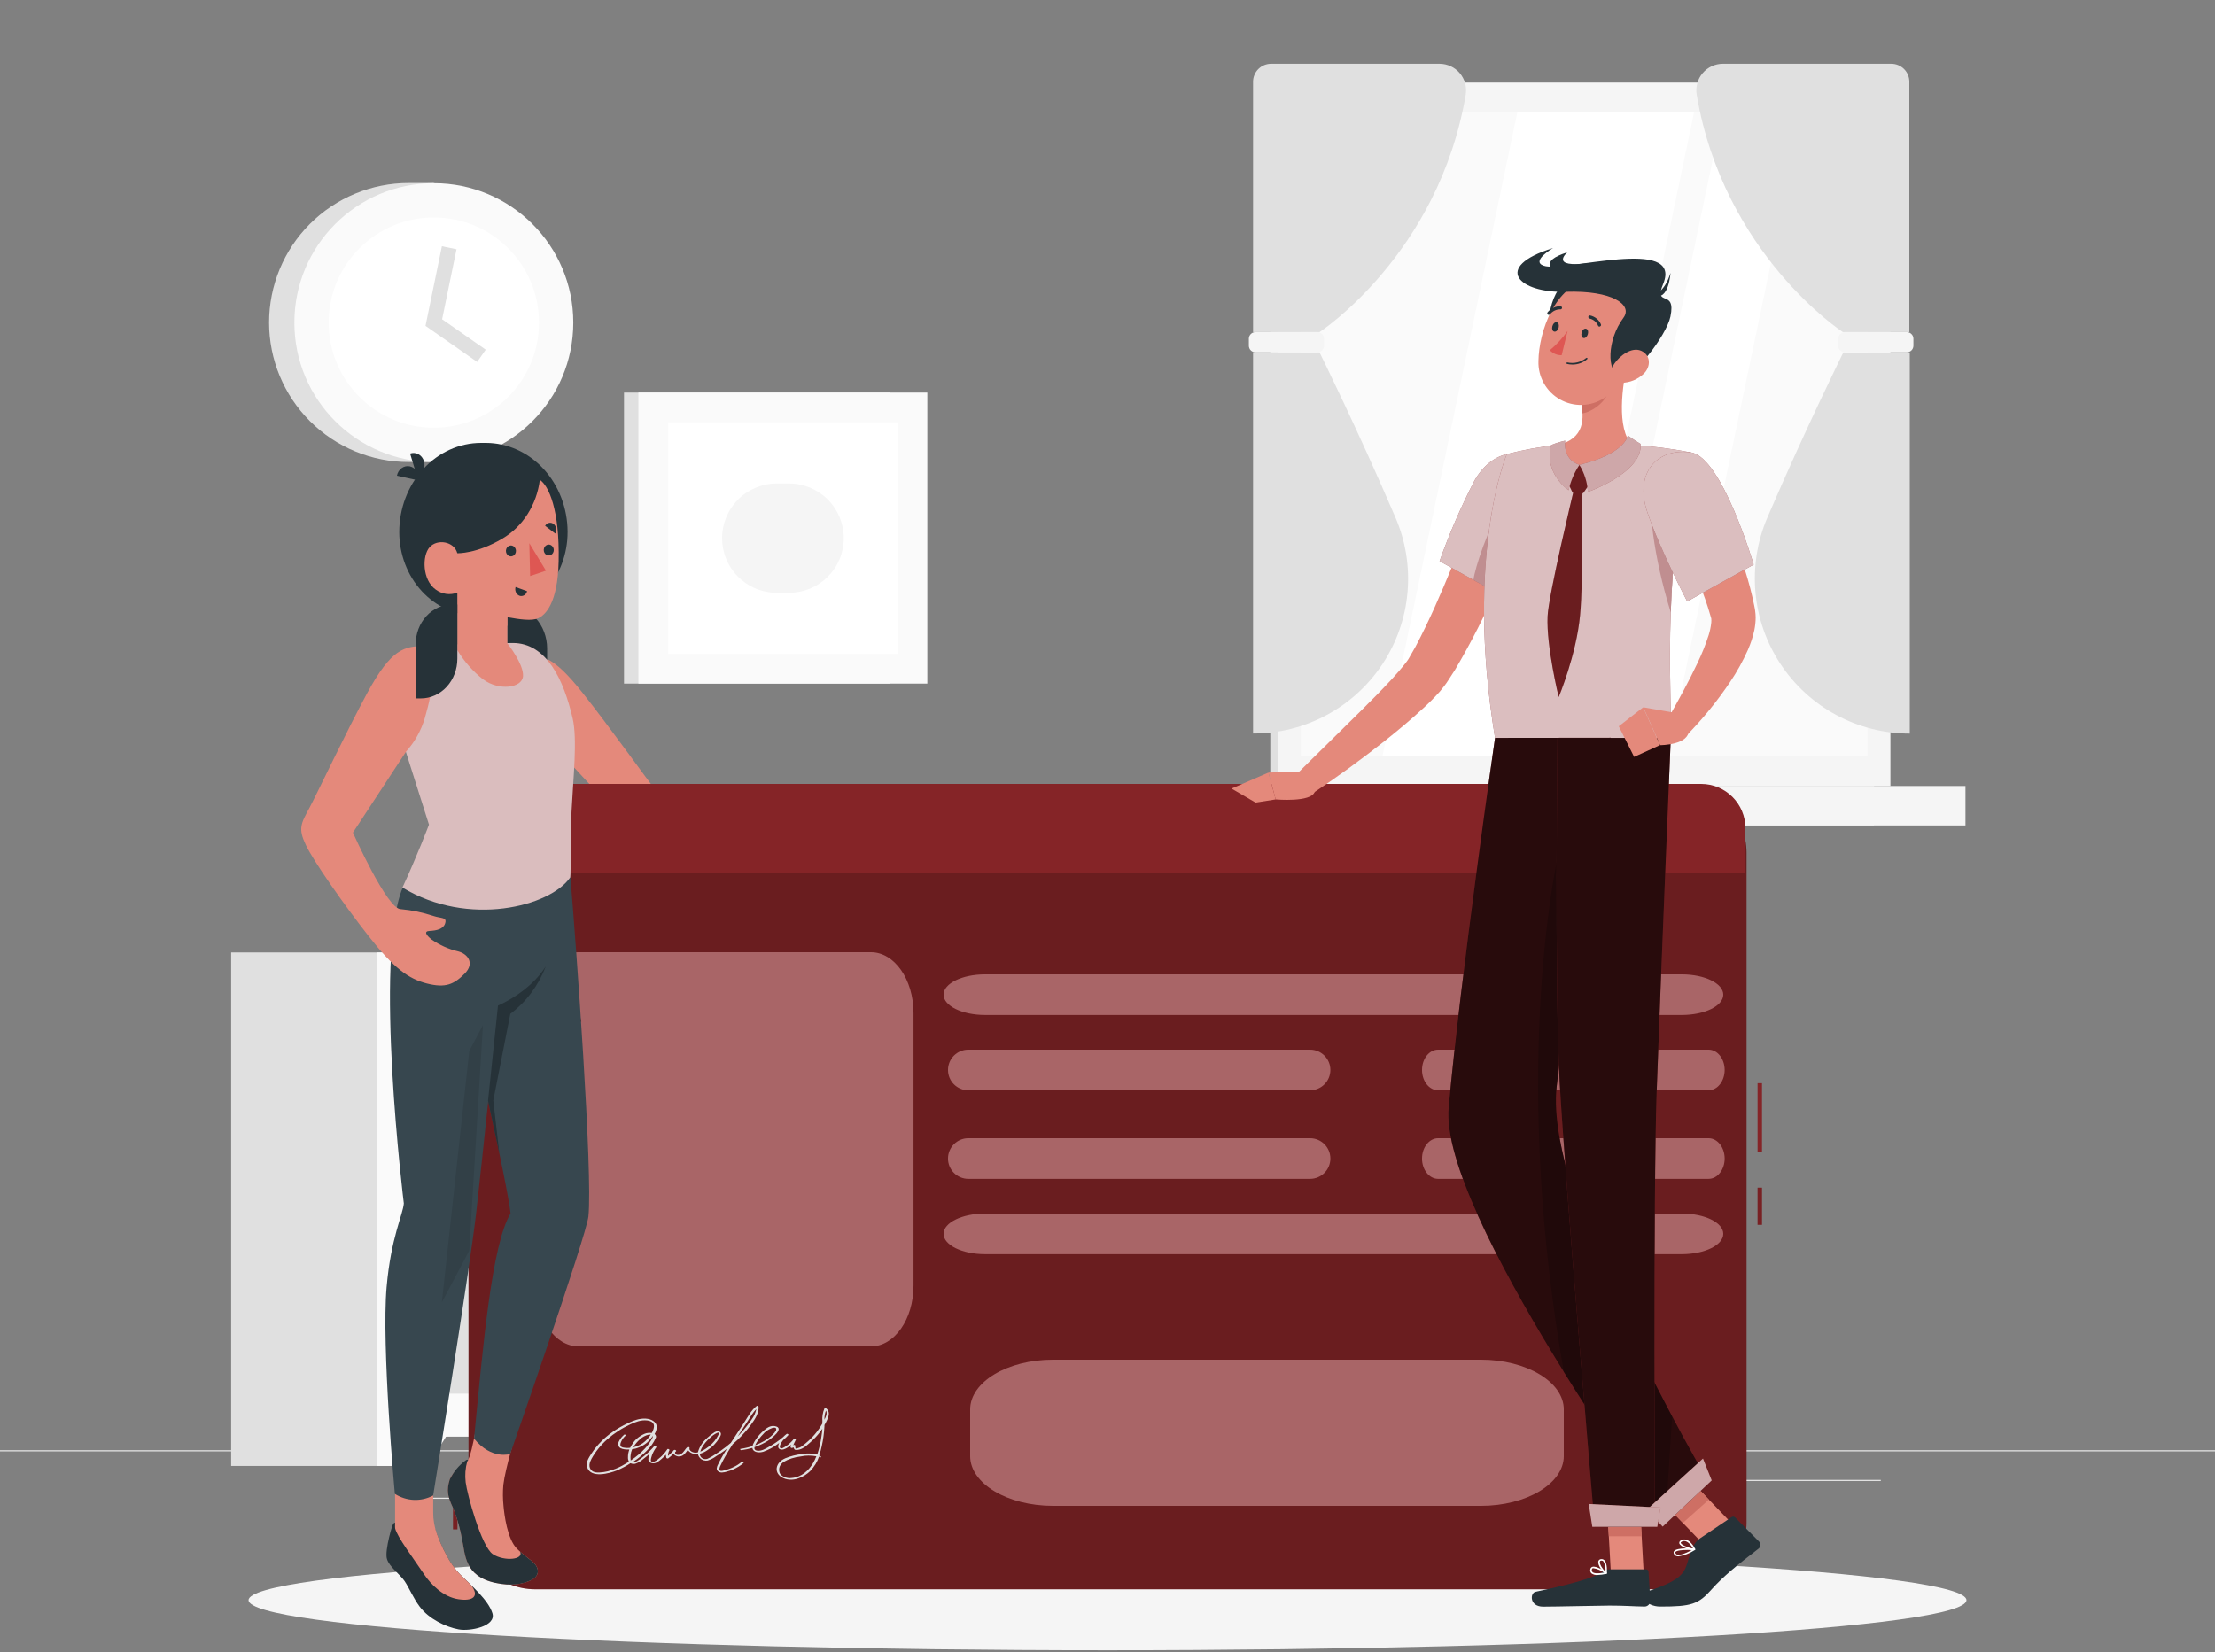 <svg width="500" height="373" viewBox="0 0 500 373" fill="none" xmlns="http://www.w3.org/2000/svg">
<rect x="0" y="0" width="500" height="373" fill="#808080" stroke="none"/>
<g clip-path="url(#clip0_9_2)">
<path d="M141.765 186.443L127.519 171.049C125.446 169.385 123.649 167.184 122.268 164.618C118.801 157.996 117.502 153.927 118.109 148.72C122.094 147.726 124.556 147.669 131.57 156.51C137.293 163.722 146.24 176.22 148.329 178.882C150.92 182.14 151.662 183.039 151.114 187.04C150.566 191.042 147.414 201.755 144.553 209.936C141.693 218.116 139.585 221.16 136.396 223.058C133.208 224.956 131.45 224.467 128.927 222.626C126.405 220.786 127.26 218.376 128.933 217.383C130.528 216.473 131.947 215.191 133.122 213.596C133.96 212.294 134.076 211.406 133.067 211.599C131.734 211.853 130.42 211.819 129.783 210.709C128.986 209.317 130.175 209.45 131.528 208.469C133.281 207.216 135.157 206.218 137.127 205.491C139.65 205.048 141.765 186.443 141.765 186.443Z" fill="#E4897B"/>
<path d="M500 327.45H0V327.7H500V327.45Z" fill="#E6E6E6"/>
<path d="M377.66 338.04H343.26V338.29H377.66V338.04Z" fill="#E6E6E6"/>
<path d="M111.04 338.16H91.68V338.41H111.04V338.16Z" fill="#E6E6E6"/>
<path d="M251 337.58H211.76V337.83H251V337.58Z" fill="#E6E6E6"/>
<path d="M210.76 334.02H193.22V334.27H210.76V334.02Z" fill="#E6E6E6"/>
<path d="M424.56 334.14H371.57V334.39H424.56V334.14Z" fill="#E6E6E6"/>
<path d="M423.03 18.68H286.75V177.48H423.03V18.68Z" fill="#E0E0E0"/>
<path d="M426.73 18.68H288.48V177.48H426.73V18.68Z" fill="#F5F5F5"/>
<path d="M423.03 177.47H286.75V186.37H423.03V177.47Z" fill="#E0E0E0"/>
<path d="M443.67 177.47H313.52V186.37H443.67V177.47Z" fill="#F5F5F5"/>
<path d="M421.55 170.74V25.41L293.67 25.41V170.74H421.55Z" fill="#FAFAFA"/>
<path d="M312.06 170.74L342.5 25.41H382.4L351.96 170.74H312.06Z" fill="white"/>
<path d="M358.42 170.74L388.85 25.41H406.87L376.44 170.74H358.42Z" fill="white"/>
<path d="M282.86 18.45V74.99H297.86C297.86 74.99 324.73 57.46 330.86 21.39C331.005 20.531 330.961 19.65 330.732 18.81C330.503 17.97 330.093 17.189 329.532 16.523C328.97 15.857 328.27 15.321 327.481 14.953C326.691 14.584 325.831 14.392 324.96 14.39H286.96C286.424 14.386 285.892 14.488 285.395 14.69C284.899 14.892 284.447 15.19 284.066 15.568C283.685 15.945 283.382 16.394 283.175 16.888C282.968 17.383 282.861 17.914 282.86 18.45Z" fill="#E0E0E0"/>
<path d="M282.86 165.62V79.55H297.86C297.86 79.55 306.46 96.93 315.03 116.91C317.309 122.226 318.234 128.024 317.719 133.786C317.205 139.547 315.269 145.09 312.084 149.918C308.899 154.747 304.566 158.709 299.472 161.449C294.378 164.19 288.684 165.623 282.9 165.62H282.86Z" fill="#E0E0E0"/>
<path d="M297.38 74.99H283.41C282.582 74.99 281.91 75.661 281.91 76.49V78.05C281.91 78.878 282.582 79.55 283.41 79.55H297.38C298.209 79.55 298.88 78.878 298.88 78.05V76.49C298.88 75.661 298.209 74.99 297.38 74.99Z" fill="#F5F5F5"/>
<path d="M431 18.45V74.99H416C416 74.99 389.12 57.46 383 21.39C382.855 20.532 382.898 19.652 383.127 18.812C383.356 17.973 383.765 17.193 384.325 16.527C384.885 15.861 385.584 15.325 386.372 14.956C387.16 14.587 388.02 14.394 388.89 14.39H426.89C427.427 14.385 427.96 14.486 428.457 14.687C428.955 14.889 429.408 15.187 429.79 15.564C430.172 15.942 430.476 16.391 430.683 16.886C430.891 17.381 430.999 17.913 431 18.45Z" fill="#E0E0E0"/>
<path d="M431.1 165.64V79.57H416.1C416.1 79.57 407.5 96.94 398.92 116.93C396.656 122.247 395.744 128.043 396.266 133.799C396.788 139.555 398.726 145.092 401.909 149.916C405.092 154.74 409.42 158.7 414.507 161.444C419.594 164.188 425.281 165.629 431.06 165.64H431.1Z" fill="#E0E0E0"/>
<path d="M416.45 79.55H430.42C431.248 79.55 431.92 78.878 431.92 78.05V76.49C431.92 75.661 431.248 74.99 430.42 74.99H416.45C415.621 74.99 414.95 75.661 414.95 76.49V78.05C414.95 78.878 415.621 79.55 416.45 79.55Z" fill="#F5F5F5"/>
<path d="M200.89 88.64H140.86V154.35H200.89V88.64Z" fill="#E0E0E0"/>
<path d="M209.33 88.64H144.11V154.35H209.33V88.64Z" fill="#FAFAFA"/>
<path d="M202.6 147.63V95.37H150.83V147.63H202.6Z" fill="white"/>
<path d="M163 121.5C163.003 118.226 164.305 115.087 166.621 112.773C168.937 110.459 172.076 109.16 175.35 109.16H178.13C181.402 109.162 184.539 110.463 186.853 112.777C189.166 115.091 190.467 118.228 190.47 121.5C190.47 123.12 190.151 124.725 189.531 126.222C188.911 127.719 188.002 129.079 186.856 130.225C185.71 131.371 184.349 132.28 182.852 132.9C181.355 133.52 179.751 133.84 178.13 133.84H175.35C173.729 133.841 172.123 133.523 170.625 132.903C169.126 132.284 167.765 131.375 166.618 130.229C165.471 129.083 164.561 127.722 163.94 126.224C163.32 124.726 163 123.121 163 121.5Z" fill="#F5F5F5"/>
<path d="M92.24 104.32C83.886 104.32 75.874 101.001 69.966 95.094C64.059 89.186 60.74 81.174 60.74 72.82C60.74 64.466 64.059 56.453 69.966 50.546C75.874 44.639 83.886 41.32 92.24 41.32H97.93V104.32H92.24Z" fill="#E0E0E0"/>
<path d="M97.93 104.32C115.316 104.32 129.41 90.226 129.41 72.84C129.41 55.454 115.316 41.36 97.93 41.36C80.544 41.36 66.45 55.454 66.45 72.84C66.45 90.226 80.544 104.32 97.93 104.32Z" fill="#FAFAFA"/>
<path d="M97.93 96.58C111.041 96.58 121.67 85.951 121.67 72.84C121.67 59.728 111.041 49.1 97.93 49.1C84.819 49.1 74.19 59.728 74.19 72.84C74.19 85.951 84.819 96.58 97.93 96.58Z" fill="white"/>
<path d="M107.71 81.72L96.05 73.58L99.75 55.6L103.05 56.28L99.8 72.09L109.64 78.95L107.71 81.72Z" fill="#E0E0E0"/>
<path d="M352.34 215.05H309.43V330.99H352.34V215.05Z" fill="#E0E0E0"/>
<path d="M340.88 330.99H352.34V311.79H328.87L340.88 330.99Z" fill="#FAFAFA"/>
<path d="M95.09 215.05H52.18V330.99H95.09V215.05Z" fill="#E0E0E0"/>
<path d="M352.35 215.05H85.09V324.38H352.35V215.05Z" fill="#FAFAFA"/>
<path d="M96.55 330.99H85.09V311.79H108.56L96.55 330.99Z" fill="#FAFAFA"/>
<path d="M343.46 224.45H93.98V264.69H343.46V224.45Z" fill="#F0F0F0"/>
<path d="M343.46 274.42H93.98V314.66H343.46V274.42Z" fill="#F0F0F0"/>
<path d="M306.88 224.45H93.98V264.69H306.88V224.45Z" fill="#E0E0E0"/>
<path d="M159.54 229.88H146.59C146.59 229.88 148.84 237.65 148.84 242.22C148.84 246.79 138.99 264.7 153.07 264.7C167.15 264.7 157.29 246.79 157.29 242.22C157.29 237.65 159.54 229.88 159.54 229.88Z" fill="#FAFAFA"/>
<path d="M108.56 243.38V250.45C108.56 258.29 116.14 264.7 125.4 264.7H133.75C143.01 264.7 150.59 258.29 150.59 250.45V243.38H108.56Z" fill="#F0F0F0"/>
<path d="M306.88 274.42H93.98V314.66H306.88V274.42Z" fill="#E0E0E0"/>
<path d="M213.55 313.93H233.49V280.72H213.55V313.93Z" fill="white"/>
<path d="M230.38 314.45H231.74V281.24H230.38V314.45Z" fill="#E6E6E6"/>
<path d="M231.84 314.7H235.32C235.585 314.7 235.8 314.485 235.8 314.22V281.46C235.8 281.195 235.585 280.98 235.32 280.98H231.84C231.575 280.98 231.36 281.195 231.36 281.46V314.22C231.36 314.485 231.575 314.7 231.84 314.7Z" fill="#EBEBEB"/>
<path d="M231.36 296.56H235.8V288.68H231.36V296.56Z" fill="white"/>
<path d="M231.36 303.85H235.8V298.99H231.36V303.85Z" fill="white"/>
<path d="M212.53 314.7H230.5C230.765 314.7 230.98 314.485 230.98 314.22V281.46C230.98 281.195 230.765 280.98 230.5 280.98H212.53C212.265 280.98 212.05 281.195 212.05 281.46V314.22C212.05 314.485 212.265 314.7 212.53 314.7Z" fill="#EBEBEB"/>
<path d="M203.82 313.85H225.82V277.21H203.82V313.85Z" fill="white"/>
<path d="M222.41 314.42H223.9V277.78H222.41V314.42Z" fill="#E6E6E6"/>
<path d="M224.01 314.7H227.85C228.143 314.7 228.38 314.463 228.38 314.17V278.03C228.38 277.737 228.143 277.5 227.85 277.5H224.01C223.717 277.5 223.48 277.737 223.48 278.03V314.17C223.48 314.463 223.717 314.7 224.01 314.7Z" fill="#F0F0F0"/>
<path d="M223.48 290.62H228.38V289.35H223.48V290.62Z" fill="white"/>
<path d="M223.48 294.3H228.38V293.03H223.48V294.3Z" fill="white"/>
<path d="M223.48 297.97H228.38V296.7H223.48V297.97Z" fill="white"/>
<path d="M202.71 314.7H222.53C222.823 314.7 223.06 314.463 223.06 314.17V278.03C223.06 277.737 222.823 277.5 222.53 277.5H202.71C202.417 277.5 202.18 277.737 202.18 278.03V314.17C202.18 314.463 202.417 314.7 202.71 314.7Z" fill="#F0F0F0"/>
<path d="M176.72 301.94C176.722 303.055 176.393 304.147 175.774 305.076C175.156 306.004 174.276 306.729 173.245 307.157C172.215 307.586 171.08 307.699 169.986 307.482C168.891 307.266 167.885 306.73 167.095 305.941C166.306 305.153 165.767 304.148 165.549 303.054C165.331 301.959 165.442 300.825 165.868 299.794C166.295 298.762 167.018 297.881 167.945 297.261C168.873 296.641 169.964 296.31 171.08 296.31C172.574 296.31 174.007 296.902 175.064 297.958C176.122 299.013 176.717 300.445 176.72 301.94Z" fill="#FAFAFA"/>
<path d="M167.11 304.63C167.11 305.502 166.851 306.355 166.367 307.08C165.882 307.805 165.193 308.37 164.388 308.704C163.582 309.038 162.695 309.125 161.84 308.955C160.984 308.785 160.198 308.365 159.582 307.748C158.965 307.131 158.545 306.346 158.375 305.49C158.205 304.635 158.292 303.748 158.626 302.942C158.96 302.136 159.525 301.447 160.25 300.963C160.975 300.478 161.828 300.22 162.7 300.22C163.869 300.222 164.989 300.688 165.815 301.514C166.642 302.341 167.107 303.461 167.11 304.63Z" fill="#FAFAFA"/>
<path d="M186.37 304.63C186.37 305.746 186.039 306.836 185.419 307.764C184.8 308.691 183.919 309.414 182.888 309.841C181.858 310.268 180.724 310.379 179.63 310.162C178.535 309.944 177.531 309.407 176.742 308.618C175.953 307.83 175.416 306.825 175.198 305.731C174.981 304.636 175.092 303.502 175.519 302.472C175.946 301.441 176.669 300.56 177.596 299.941C178.524 299.321 179.614 298.99 180.73 298.99C182.225 298.993 183.658 299.588 184.715 300.645C185.772 301.702 186.367 303.135 186.37 304.63Z" fill="#FAFAFA"/>
<path d="M195.61 302.98C195.61 304.095 195.279 305.186 194.66 306.113C194.04 307.041 193.159 307.764 192.128 308.191C191.098 308.617 189.964 308.729 188.87 308.511C187.776 308.294 186.771 307.757 185.982 306.968C185.193 306.179 184.656 305.174 184.438 304.08C184.221 302.986 184.333 301.852 184.759 300.822C185.186 299.791 185.909 298.91 186.837 298.29C187.764 297.671 188.855 297.34 189.97 297.34C191.466 297.34 192.9 297.934 193.958 298.992C195.016 300.049 195.61 301.484 195.61 302.98Z" fill="#FAFAFA"/>
<path d="M147.18 303.71C147.18 303.71 147.95 314.71 177.62 314.71C207.29 314.71 208.06 303.71 208.06 303.71H147.18Z" fill="#F5F5F5"/>
<path d="M230.38 253.7C230.38 253.7 231.61 264.7 278.63 264.7C325.65 264.7 326.87 253.7 326.87 253.7H230.38Z" fill="white"/>
<path d="M250 372.61C357.082 372.61 443.89 367.542 443.89 361.29C443.89 355.038 357.082 349.97 250 349.97C142.917 349.97 56.11 355.038 56.11 361.29C56.11 367.542 142.917 372.61 250 372.61Z" fill="#F5F5F5"/>
<path d="M103.26 334.021H102.26V345.311H103.26V334.021Z" fill="#852427"/>
<path opacity="0.1" d="M103.26 334.021H102.26V345.311H103.26V334.021Z" fill="black"/>
<path d="M397.74 244.57H396.74V260.04H397.74V244.57Z" fill="#852427"/>
<path d="M397.74 268.16H396.74V276.55H397.74V268.16Z" fill="#852427"/>
<path opacity="0.1" d="M397.74 268.16H396.74V276.55H397.74V268.16Z" fill="black"/>
<path d="M379.2 177.49H120.81C112.498 177.49 105.76 184.228 105.76 192.54V343.79C105.76 352.102 112.498 358.84 120.81 358.84H379.2C387.512 358.84 394.25 352.102 394.25 343.79V192.54C394.25 184.228 387.512 177.49 379.2 177.49Z" fill="#852427"/>
<path opacity="0.2" d="M379.2 177.49H120.81C112.498 177.49 105.76 184.228 105.76 192.54V343.79C105.76 352.102 112.498 358.84 120.81 358.84H379.2C387.512 358.84 394.25 352.102 394.25 343.79V192.54C394.25 184.228 387.512 177.49 379.2 177.49Z" fill="black"/>
<path d="M196.596 215H130.615C125.305 215 121 221.143 121 228.722V290.278C121 297.857 125.305 304 130.615 304H196.596C201.906 304 206.21 297.857 206.21 290.278V228.722C206.21 221.143 201.906 215 196.596 215Z" fill="#852427"/>
<path opacity="0.3" d="M196.596 215H130.615C125.305 215 121 221.143 121 228.722V290.278C121 297.857 125.305 304 130.615 304H196.596C201.906 304 206.21 297.857 206.21 290.278V228.722C206.21 221.143 201.906 215 196.596 215Z" fill="white"/>
<path d="M379.64 220H222.36C217.191 220 213 222.053 213 224.585C213 227.117 217.191 229.17 222.36 229.17H379.64C384.809 229.17 389 227.117 389 224.585C389 222.053 384.809 220 379.64 220Z" fill="#852427"/>
<path opacity="0.3" d="M379.64 220H222.36C217.191 220 213 222.053 213 224.585C213 227.117 217.191 229.17 222.36 229.17H379.64C384.809 229.17 389 227.117 389 224.585C389 222.053 384.809 220 379.64 220Z" fill="white"/>
<path d="M379.64 274H222.36C217.191 274 213 276.053 213 278.585C213 281.117 217.191 283.17 222.36 283.17H379.64C384.809 283.17 389 281.117 389 278.585C389 276.053 384.809 274 379.64 274Z" fill="#852427"/>
<path opacity="0.3" d="M379.64 274H222.36C217.191 274 213 276.053 213 278.585C213 281.117 217.191 283.17 222.36 283.17H379.64C384.809 283.17 389 281.117 389 278.585C389 276.053 384.809 274 379.64 274Z" fill="white"/>
<path d="M295.72 237H218.59C216.055 237 214 239.053 214 241.585C214 244.117 216.055 246.17 218.59 246.17H295.72C298.255 246.17 300.31 244.117 300.31 241.585C300.31 239.053 298.255 237 295.72 237Z" fill="#852427"/>
<path opacity="0.3" d="M295.72 237H218.59C216.055 237 214 239.053 214 241.585C214 244.117 216.055 246.17 218.59 246.17H295.72C298.255 246.17 300.31 244.117 300.31 241.585C300.31 239.053 298.255 237 295.72 237Z" fill="white"/>
<path d="M385.677 237H324.633C322.626 237 321 239.053 321 241.585C321 244.117 322.626 246.17 324.633 246.17H385.677C387.684 246.17 389.31 244.117 389.31 241.585C389.31 239.053 387.684 237 385.677 237Z" fill="#852427"/>
<path opacity="0.3" d="M385.677 237H324.633C322.626 237 321 239.053 321 241.585C321 244.117 322.626 246.17 324.633 246.17H385.677C387.684 246.17 389.31 244.117 389.31 241.585C389.31 239.053 387.684 237 385.677 237Z" fill="white"/>
<path d="M295.72 257H218.59C216.055 257 214 259.053 214 261.585C214 264.117 216.055 266.17 218.59 266.17H295.72C298.255 266.17 300.31 264.117 300.31 261.585C300.31 259.053 298.255 257 295.72 257Z" fill="#852427"/>
<path opacity="0.3" d="M295.72 257H218.59C216.055 257 214 259.053 214 261.585C214 264.117 216.055 266.17 218.59 266.17H295.72C298.255 266.17 300.31 264.117 300.31 261.585C300.31 259.053 298.255 257 295.72 257Z" fill="white"/>
<path d="M385.677 257H324.633C322.626 257 321 259.053 321 261.585C321 264.117 322.626 266.17 324.633 266.17H385.677C387.684 266.17 389.31 264.117 389.31 261.585C389.31 259.053 387.684 257 385.677 257Z" fill="#852427"/>
<path opacity="0.3" d="M385.677 257H324.633C322.626 257 321 259.053 321 261.585C321 264.117 322.626 266.17 324.633 266.17H385.677C387.684 266.17 389.31 264.117 389.31 261.585C389.31 259.053 387.684 257 385.677 257Z" fill="white"/>
<path d="M334.271 307H237.729C227.385 307 219 312.035 219 318.245V328.755C219 334.965 227.385 340 237.729 340H334.271C344.615 340 353 334.965 353 328.755V318.245C353 312.035 344.615 307 334.271 307Z" fill="#852427"/>
<path opacity="0.3" d="M334.271 307H237.729C227.385 307 219 312.035 219 318.245V328.755C219 334.965 227.385 340 237.729 340H334.271C344.615 340 353 334.965 353 328.755V318.245C353 312.035 344.615 307 334.271 307Z" fill="white"/>
<path d="M167.368 330.11C166.345 330.994 164.941 331.656 163.266 332.046C163.109 332.099 162.924 332.121 162.726 332.111C162.424 332.071 162.365 331.902 162.374 331.695C162.423 331.36 162.539 331.041 162.721 330.745C163.008 330.134 163.326 329.536 163.66 328.942C164.212 327.99 164.785 327.045 165.379 326.107C165.797 325.753 166.199 325.39 166.588 325.014C167.718 323.929 168.722 322.784 169.595 321.584C170.455 320.404 171.304 319.096 171.237 317.64C171.23 317.498 170.961 317.322 170.814 317.44C169.55 318.449 168.84 319.876 168.02 321.132L165.159 325.5C165.093 325.598 165.035 325.693 164.969 325.791C164.25 326.415 163.49 327.008 162.686 327.568C162.216 327.899 161.731 328.217 161.234 328.521C160.79 328.83 160.298 329.109 159.76 329.354C159.041 329.633 158.281 329.299 158.052 328.659C158.004 328.522 157.982 328.386 157.984 328.254C158.639 328.055 159.212 327.78 159.68 327.441C160.245 327.072 160.75 326.667 161.189 326.228C161.651 325.756 162.039 325.25 162.351 324.715C162.549 324.361 162.933 323.839 162.623 323.423C162.313 323.007 161.686 323.154 161.309 323.379C160.707 323.756 160.166 324.171 159.692 324.62C158.639 325.53 157.924 326.605 157.585 327.791C157.57 327.835 157.559 327.88 157.551 327.927C157.481 327.939 157.417 327.958 157.338 327.968C157.151 328.011 156.933 328.013 156.712 327.974C156.491 327.935 156.276 327.857 156.096 327.749C155.916 327.642 155.777 327.51 155.699 327.371C155.621 327.231 155.606 327.09 155.656 326.966C155.702 326.783 155.347 326.615 155.18 326.743C154.611 327.199 154.404 327.894 153.758 328.286C153.461 328.461 152.951 328.643 152.604 328.377C152.515 328.302 152.45 328.218 152.414 328.133C152.378 328.048 152.372 327.964 152.397 327.887C152.466 327.815 152.542 327.749 152.602 327.674C152.75 327.522 152.376 327.294 152.203 327.38C152.045 327.454 151.938 327.563 151.897 327.693C151.547 328.049 151.182 328.396 150.797 328.723C150.788 328.267 150.896 327.832 151.118 327.434C151.208 327.277 150.751 327.043 150.65 327.212C150.311 327.733 149.905 328.228 149.437 328.693C149.201 328.928 148.943 329.153 148.67 329.369C148.406 329.631 148.065 329.854 147.661 330.029C147.479 330.083 147.227 330.115 147.046 329.995C146.864 329.875 146.905 329.576 146.943 329.392C147.019 329.087 147.096 328.777 147.216 328.463C147.443 327.88 147.755 327.323 148.147 326.797C148.276 326.616 147.824 326.363 147.671 326.539C146.976 327.358 146.178 328.129 145.281 328.848C144.849 329.193 144.402 329.53 143.922 329.834C143.7 329.978 143.135 330.28 142.756 330.176C142.857 330.111 142.949 330.045 143.049 329.985C144.147 329.244 145.13 328.435 145.989 327.565C146.879 326.694 147.559 325.725 148.016 324.682C148.097 324.548 148.117 324.394 148.074 324.233C148.032 324.073 147.928 323.912 147.772 323.765C148.092 323.26 148.254 322.701 148.252 322.111C148.186 321.054 147.045 320.385 145.782 320.31C144.269 320.216 142.911 320.79 141.708 321.351C139.304 322.478 137.276 323.874 135.689 325.495C134.858 326.341 134.135 327.237 133.526 328.178C132.949 329.071 132.194 330.138 132.526 331.242C133.306 333.867 137.588 332.698 139.385 331.956C140.453 331.495 141.431 330.966 142.31 330.374C142.518 330.466 142.749 330.521 142.974 330.533C143.199 330.544 143.407 330.511 143.568 330.438C144.167 330.2 144.678 329.895 145.086 329.531C145.635 329.12 146.141 328.683 146.642 328.23C146.591 328.432 146.541 328.634 146.491 328.836C146.337 329.159 146.319 329.521 146.438 329.893C146.496 330.003 146.602 330.108 146.741 330.194C146.88 330.28 147.047 330.344 147.22 330.377C148.082 330.542 148.782 329.865 149.281 329.456C149.665 329.14 150.011 328.804 150.317 328.449C150.318 328.673 150.349 328.9 150.408 329.13C150.411 329.161 150.429 329.193 150.46 329.222C150.491 329.251 150.533 329.275 150.581 329.291C150.628 329.308 150.679 329.315 150.726 329.313C150.774 329.31 150.815 329.298 150.844 329.278C151.269 328.949 151.667 328.605 152.038 328.246C152.12 328.384 152.26 328.515 152.44 328.621C152.62 328.728 152.832 328.807 153.052 328.847C154.262 328.97 154.713 328.041 155.278 327.365C155.391 327.581 155.594 327.787 155.864 327.959C156.107 328.108 156.395 328.22 156.696 328.281C156.997 328.343 157.299 328.353 157.566 328.309C157.598 328.64 157.786 328.983 158.104 329.295C158.28 329.482 158.55 329.636 158.857 329.725C159.164 329.813 159.483 329.83 159.749 329.77C160.48 329.536 161.112 329.216 161.623 328.822C162.241 328.439 162.848 328.037 163.433 327.62L164.097 327.123C163.586 327.917 163.099 328.722 162.65 329.542C162.462 329.888 162.282 330.237 162.117 330.595C161.951 330.882 161.841 331.189 161.788 331.509C161.755 332.048 162.239 332.473 162.939 332.478C163.394 332.453 163.817 332.373 164.187 332.241C164.674 332.107 165.132 331.945 165.557 331.756C166.434 331.36 167.2 330.882 167.836 330.332C168.017 330.212 167.551 329.952 167.368 330.11ZM168.324 321.571C168.787 320.865 169.234 320.154 169.696 319.452C169.993 318.994 170.339 318.554 170.733 318.137C170.566 318.989 170.206 319.792 169.665 320.526C169.082 321.376 168.396 322.232 167.74 323.035C167.34 323.488 166.927 323.928 166.498 324.359C167.109 323.435 167.722 322.497 168.327 321.562L168.324 321.571ZM140.548 330.876C139.566 331.431 138.43 331.877 137.172 332.201C136.603 332.339 135.992 332.427 135.351 332.464C134.735 332.5 134.075 332.475 133.605 332.059C132.699 331.26 133.096 330.173 133.52 329.387C133.964 328.577 134.49 327.797 135.098 327.051C136.275 325.588 137.766 324.266 139.539 323.112C140.41 322.546 141.357 322.028 142.373 321.562C143.456 321.075 144.725 320.554 146.091 320.726C148.038 320.972 147.829 322.319 147.127 323.544C146.516 323.473 145.941 323.54 145.502 323.732C144.266 324.291 143.334 325.065 142.779 325.992C142.571 326.282 142.394 326.584 142.249 326.896C141.73 326.966 141.155 326.939 140.581 326.819C139.747 326.611 140.071 325.82 140.268 325.401C140.486 324.943 140.807 324.521 141.223 324.144C141.33 324.052 141.045 323.806 140.929 323.902C140.438 324.312 140.058 324.779 139.798 325.289C139.503 325.694 139.484 326.193 139.743 326.695C140.088 327.139 140.815 327.236 141.386 327.279C141.616 327.292 141.844 327.295 142.067 327.289C141.847 327.851 141.741 328.445 141.752 329.059C141.737 329.376 141.805 329.706 141.956 330.036C141.513 330.324 141.03 330.602 140.551 330.866L140.548 330.876ZM146.9 323.911C146.55 324.46 146.114 324.974 145.597 325.449C144.956 326.052 144.053 326.509 142.961 326.785C143.334 326.122 143.843 325.51 144.478 324.961C144.849 324.614 145.324 324.322 145.884 324.096C146.141 323.991 146.444 323.928 146.774 323.91L146.9 323.911ZM142.372 329.756C142.342 329.604 142.342 329.435 142.329 329.317C142.312 329.069 142.32 328.825 142.351 328.586C142.393 328.115 142.506 327.66 142.69 327.225C142.971 327.188 143.241 327.135 143.498 327.068C144.894 326.639 145.992 325.951 146.686 325.073C146.932 324.801 147.186 324.491 147.411 324.163C147.404 324.191 147.397 324.219 147.387 324.262C147.375 324.376 147.347 324.488 147.304 324.595C146.886 325.462 146.318 326.279 145.608 327.031C144.692 328.027 143.608 328.942 142.369 329.766L142.372 329.756ZM158.435 326.887C158.919 326.007 159.602 325.201 160.467 324.489C160.848 324.123 161.316 323.803 161.86 323.536C161.908 323.513 162.175 323.425 162.237 323.481C162.299 323.536 162.249 323.638 162.242 323.666C162.233 323.783 162.205 323.897 162.157 324.004C162.041 324.244 161.907 324.479 161.753 324.71C161.175 325.633 160.339 326.452 159.275 327.136C158.922 327.378 158.521 327.59 158.08 327.77C158.161 327.465 158.28 327.17 158.435 326.887ZM185.158 328.742L184.92 328.648C185.166 327.932 185.357 327.198 185.513 326.47C185.825 325.053 186.014 323.65 186.093 322.216C186.128 322.075 186.108 321.92 186.103 321.77C186.328 321.377 186.536 320.981 186.722 320.574C187.072 319.779 187.428 318.757 186.518 318.007C186.399 317.908 186.184 317.859 186.116 317.997C185.724 318.917 185.565 319.905 185.646 320.928C185.607 321.088 185.637 321.27 185.633 321.423C185.283 322.055 184.877 322.667 184.416 323.257C183.836 324.014 183.167 324.732 182.412 325.407C182.041 325.743 181.648 326.069 181.241 326.381C180.87 326.739 180.296 326.982 179.599 327.077C179.51 326.881 179.497 326.686 179.563 326.511C179.607 326.337 179.254 326.125 179.126 326.302C179.098 326.344 179.065 326.384 179.028 326.422C179.209 325.969 179.413 325.522 179.649 325.082C179.728 324.937 179.339 324.701 179.227 324.847C178.878 325.325 178.445 325.768 177.936 326.169C177.67 326.379 177.379 326.575 177.064 326.754C176.886 326.859 176.494 327.11 176.242 327.007C175.658 326.812 176.441 325.563 176.663 325.319C176.684 325.235 176.775 325.173 176.836 325.098C177.239 324.765 177.623 324.413 177.945 324.035C178.09 323.892 177.739 323.64 177.574 323.763C177.276 323.984 177.008 324.221 176.772 324.474C175.834 325.279 174.768 326.013 173.584 326.669C172.871 327.059 171.901 327.699 170.918 327.548C170.35 327.456 170.24 327.12 170.317 326.741C171.452 326.357 172.473 325.874 173.359 325.302C174.014 324.878 177.301 322.454 174.933 322.003C173.902 321.806 173.071 322.431 172.471 322.944C171.721 323.579 171.095 324.277 170.601 325.028C170.368 325.388 170.148 325.762 169.976 326.148C169.934 326.263 169.905 326.382 169.887 326.504C169.04 326.785 168.124 326.999 167.154 327.143C166.945 327.17 167.176 327.462 167.359 327.438C168.231 327.318 169.062 327.143 169.843 326.917C169.849 327.029 169.88 327.144 169.935 327.258C170.348 328.039 171.586 328.014 172.337 327.777C173.495 327.347 174.52 326.808 175.387 326.172C175.559 326.055 175.732 325.939 175.901 325.802C175.673 326.243 175.466 326.869 175.994 327.19C176.521 327.511 177.353 327.12 177.768 326.84C178.077 326.643 178.361 326.431 178.618 326.205C178.578 326.369 178.497 326.524 178.454 326.662C178.411 326.801 178.59 326.96 178.757 326.937C178.905 326.913 179.04 326.873 179.158 326.818C179.185 326.954 179.241 327.092 179.325 327.228C179.349 327.263 179.387 327.295 179.434 327.321C179.482 327.347 179.537 327.366 179.593 327.375C180.993 327.475 182.017 326.45 182.825 325.745C183.695 324.99 184.461 324.182 185.116 323.327C185.294 323.087 185.473 322.843 185.636 322.595C185.585 323.205 185.518 323.811 185.42 324.409C185.237 325.778 184.923 327.118 184.478 328.423C183.349 328.156 182.203 328.107 181.205 328.285C179.771 328.447 178.452 328.771 177.304 329.245C176.177 329.729 175.476 330.507 175.331 331.438C175.21 332.33 175.723 333.25 176.809 333.734C179.084 334.76 181.576 333.429 182.858 332.179C183.802 331.195 184.482 330.094 184.88 328.907C184.969 328.924 185.056 328.946 185.143 328.973C185.392 329.189 185.468 328.884 185.154 328.756L185.158 328.742ZM170.907 325.528C171.28 324.924 171.736 324.351 172.27 323.815C172.728 323.231 173.423 322.757 174.303 322.429C174.475 322.383 174.926 322.301 175.091 322.417C175.256 322.532 175.251 322.825 175.152 323.019C174.97 323.349 174.726 323.655 174.426 323.934C173.877 324.456 173.236 324.93 172.512 325.35C171.889 325.72 171.206 326.05 170.469 326.335C170.602 326.005 170.794 325.709 170.903 325.542L170.907 325.528ZM186.105 320.545C186.084 319.83 186.2 319.138 186.45 318.484C186.804 319.13 186.424 319.942 186.101 320.559L186.105 320.545ZM183.487 330.433C182.579 331.945 180.984 333.535 178.678 333.717C178.422 333.758 178.139 333.758 177.851 333.716C177.563 333.674 177.278 333.591 177.017 333.475C176.756 333.358 176.527 333.211 176.348 333.044C176.168 332.877 176.043 332.695 175.983 332.512C175.831 332.04 175.836 331.579 175.998 331.158C176.16 330.737 176.474 330.366 176.921 330.071C177.977 329.44 179.322 329.016 180.849 328.834C181.875 328.603 183.07 328.595 184.28 328.812C184.063 329.373 183.797 329.918 183.484 330.447L183.487 330.433Z" fill="#E0E0E0"/>
<path d="M106 187C106 181.477 110.477 177 116 177H384C389.523 177 394 181.477 394 187V197H106V187Z" fill="#852427"/>
<path d="M345.96 112.43C343.59 119.12 340.96 125.59 338.17 132.06C335.346 138.639 332.106 145.032 328.47 151.2C327.98 151.99 327.47 152.78 326.94 153.57L326.55 154.16L326.02 154.89C325.66 155.35 325.32 155.75 325.02 156.14C323.76 157.545 322.425 158.88 321.02 160.14C318.35 162.61 315.63 164.85 312.88 167.06C307.36 171.44 301.72 175.54 295.88 179.43L292.39 175.1L307.09 160.61C309.52 158.2 311.93 155.77 314.18 153.34C315.29 152.13 316.37 150.89 317.26 149.75C317.48 149.47 317.67 149.19 317.84 148.95L318.05 148.61L318.34 148.09C318.73 147.4 319.14 146.73 319.52 146.02C322.58 140.27 325.28 134.02 327.88 127.68C330.48 121.34 332.98 114.95 335.38 108.61L345.96 112.43Z" fill="#E4897B"/>
<path d="M348.77 107.61C351.04 114.25 337.7 133.78 337.7 133.78L324.96 126.69C327.131 120.596 329.696 114.65 332.64 108.89C337.1 100.45 346.28 100.32 348.77 107.61Z" fill="#852427"/>
<path opacity="0.7" d="M348.77 107.61C351.04 114.25 337.7 133.78 337.7 133.78L324.96 126.69C327.131 120.596 329.696 114.65 332.64 108.89C337.1 100.45 346.28 100.32 348.77 107.61Z" fill="white"/>
<path opacity="0.31" d="M348.96 108.44C346.1 107.07 342.81 108.22 339.34 113.7C335.87 119.18 332.92 128.33 332.6 130.94L337.71 133.77C337.71 133.77 350.02 115.73 348.96 108.44Z" fill="#852427"/>
<path d="M340.14 102.53C340.14 102.53 330.62 124.92 337.48 166.61H377.13C377.62 160.52 374.82 130.83 381.69 102.15C377.325 101.3 372.909 100.739 368.47 100.47C362.858 100.15 357.232 100.15 351.62 100.47C347.746 100.863 343.909 101.552 340.14 102.53Z" fill="#852427"/>
<path opacity="0.7" d="M340.14 102.53C340.14 102.53 330.62 124.92 337.48 166.61H377.13C377.62 160.52 374.82 130.83 381.69 102.15C377.325 101.3 372.909 100.739 368.47 100.47C362.858 100.15 357.232 100.15 351.62 100.47C347.746 100.863 343.909 101.552 340.14 102.53Z" fill="white"/>
<path d="M391.17 344.23L385.3 349.49L374.11 337.85L379.99 332.59L391.17 344.23Z" fill="#E4897B"/>
<path d="M371.04 355.18H363.63L362.67 338.01H370.08L371.04 355.18Z" fill="#E4897B"/>
<path d="M374.12 337.85L379.88 343.85L385.76 338.59L380 332.59L374.12 337.85Z" fill="#CE6F64"/>
<path d="M370.08 338.02H362.67L363.17 346.87H370.58L370.08 338.02Z" fill="#CE6F64"/>
<path d="M337.48 166.61C337.48 166.61 329.67 220.67 327.01 250.09C324.87 273.7 375.92 344.09 375.92 344.09L385.79 334.8C385.79 334.8 348.51 271.69 351.38 245.41C354.16 219.96 363.58 166.58 363.58 166.58L337.48 166.61Z" fill="#852427"/>
<path opacity="0.7" d="M337.48 166.61C337.48 166.61 329.67 220.67 327.01 250.09C324.87 273.7 375.92 344.09 375.92 344.09L385.79 334.8C385.79 334.8 348.51 271.69 351.38 245.41C354.16 219.96 363.58 166.58 363.58 166.58L337.48 166.61Z" fill="black"/>
<path opacity="0.2" d="M351.38 245.44C352.81 232.33 356.01 211.79 358.76 194.97C357.32 192.15 353.28 186.44 353.28 186.44C349.66 198.95 341.79 246.11 353.02 309.8C364.72 328.66 375.92 344.12 375.92 344.12L377.45 319.8C366.64 299.46 349.39 263.61 351.38 245.44Z" fill="black"/>
<path d="M351.58 166.61C351.58 166.61 350.88 223.26 352.08 244.49C353.39 267.73 359.99 344.73 359.99 344.73H373.57C373.57 344.73 373.16 269.61 373.96 246.61C374.85 221.61 377.15 166.61 377.15 166.61H351.58Z" fill="#852427"/>
<path opacity="0.7" d="M351.58 166.61C351.58 166.61 350.88 223.26 352.08 244.49C353.39 267.73 359.99 344.73 359.99 344.73H373.57C373.57 344.73 373.16 269.61 373.96 246.61C374.85 221.61 377.15 166.61 377.15 166.61H351.58Z" fill="black"/>
<path d="M363.24 354.33H371.57C371.709 354.325 371.844 354.374 371.947 354.468C372.05 354.561 372.112 354.692 372.12 354.83L372.53 361.42C372.531 361.593 372.499 361.763 372.434 361.923C372.369 362.082 372.274 362.227 372.153 362.35C372.033 362.472 371.889 362.57 371.731 362.637C371.572 362.704 371.402 362.739 371.23 362.74C368.33 362.69 366.94 362.52 363.28 362.52C361.03 362.52 351.45 362.76 348.34 362.76C345.23 362.76 345.34 359.68 346.63 359.4C352.54 358.15 359.87 356.401 361.97 354.781C362.332 354.494 362.779 354.336 363.24 354.33Z" fill="#263238"/>
<path d="M383.68 347.39L390.82 342.58C390.936 342.488 391.081 342.438 391.23 342.438C391.379 342.438 391.523 342.488 391.64 342.58L397.1 348.09C397.206 348.211 397.285 348.354 397.33 348.509C397.375 348.664 397.386 348.827 397.361 348.986C397.336 349.146 397.277 349.297 397.187 349.431C397.097 349.565 396.978 349.677 396.84 349.76C392.28 353.27 388.99 355.92 386.39 358.84C383.39 362.25 381.77 362.74 374.77 362.74C371.53 362.74 369.7 360.01 371.02 359.59C382.68 355.9 379.56 354.29 382.4 348.88C382.696 348.285 383.136 347.773 383.68 347.39Z" fill="#263238"/>
<path d="M294.07 174.17L286.34 174.44L287.96 180.5C287.96 180.5 296.04 181.22 296.76 178.78L294.07 174.17Z" fill="#E4897B"/>
<path d="M278 178.05L283.42 181.21L287.96 180.5L286.34 174.44L278 178.05Z" fill="#E4897B"/>
<path opacity="0.31" d="M372.83 109.23C372.01 113.95 373.1 125.23 377.15 138.29C377.467 127.101 378.769 115.961 381.04 105V104.94C378.44 104.68 373.62 104.8 372.83 109.23Z" fill="#852427"/>
<path d="M367.46 81.49C366.21 86.91 364.8 96.85 368.46 100.49C368.46 100.49 366.88 104.98 356.8 104.98C345.72 104.98 351.61 100.49 351.61 100.49C357.71 99.05 357.71 94.56 356.8 90.35L367.46 81.49Z" fill="#E4897B"/>
<path d="M356.52 104.96L353.52 108.15L354.99 111.23L357.38 111.34L359.42 108.4L356.52 104.96Z" fill="#852427"/>
<path d="M363.12 85.1L356.81 90.32C357.037 91.306 357.178 92.31 357.23 93.32C359.55 92.99 362.81 90.45 363.14 88.03C363.317 87.061 363.31 86.067 363.12 85.1Z" fill="#CE6F64"/>
<path d="M354.31 63.11C350.52 64.4 347.49 74.45 351.91 77.11C356.33 79.77 361.51 60.66 354.31 63.11Z" fill="#263238"/>
<path d="M369.83 75.81C367.57 82.81 366.61 87.04 362.05 89.91C360.579 90.855 358.877 91.381 357.129 91.429C355.381 91.477 353.653 91.046 352.132 90.183C350.612 89.32 349.356 88.058 348.5 86.533C347.645 85.008 347.223 83.278 347.28 81.53C347.37 74.8 351.05 64.44 358.8 63.14C360.47 62.817 362.196 62.94 363.804 63.494C365.413 64.048 366.847 65.015 367.964 66.298C369.081 67.581 369.841 69.135 370.169 70.805C370.496 72.474 370.379 74.2 369.83 75.81Z" fill="#E4897B"/>
<path d="M375.43 64.11C373.17 69.57 378.43 65.01 377.07 71.49C376.19 75.71 368.57 85.82 365.63 84.9C362.69 83.98 362.72 76.81 366.47 71.74C368.63 68.83 363.96 65.53 353.47 65.88C342.98 66.23 336.64 60.33 350.58 56C350.58 56 345.44 59 348.49 60C352.81 61.61 379.96 53.17 375.43 64.11Z" fill="#263238"/>
<path d="M373.43 66.61C373.32 66.61 375.78 66 377.09 61.61C377.09 61.68 376.66 68.15 373.43 66.61Z" fill="#263238"/>
<path d="M353.8 56.97C347.35 58.97 350.02 61.22 352.69 61.78L358.81 59.38C349.51 60.61 353.8 56.97 353.8 56.97Z" fill="#263238"/>
<path d="M371.07 84.36C369.729 85.663 367.94 86.404 366.07 86.43C363.6 86.43 363.07 84.09 364.4 82.13C365.58 80.37 368.28 78.25 370.46 79.2C372.64 80.15 372.71 82.75 371.07 84.36Z" fill="#E4897B"/>
<path d="M358.44 75.42C358.29 76 357.86 76.42 357.44 76.32C357.02 76.22 356.87 75.69 357.02 75.11C357.17 74.53 357.6 74.11 358.02 74.22C358.44 74.33 358.59 74.84 358.44 75.42Z" fill="#263238"/>
<path d="M351.84 73.97C351.69 74.55 351.26 74.97 350.84 74.87C350.42 74.77 350.27 74.25 350.42 73.67C350.57 73.09 350.99 72.67 351.42 72.77C351.85 72.87 351.96 73.39 351.84 73.97Z" fill="#263238"/>
<path d="M353.86 74.72C352.723 76.339 351.378 77.802 349.86 79.07C350.194 79.441 350.605 79.735 351.065 79.93C351.524 80.125 352.021 80.217 352.52 80.2L353.86 74.72Z" fill="#DE5753"/>
<path d="M354.96 82.31C354.546 82.309 354.133 82.262 353.73 82.17C353.685 82.158 353.647 82.13 353.623 82.091C353.599 82.052 353.591 82.005 353.6 81.96C353.612 81.915 353.64 81.877 353.679 81.853C353.718 81.829 353.765 81.821 353.81 81.83C354.546 81.994 355.31 81.989 356.044 81.816C356.779 81.643 357.464 81.305 358.05 80.83C358.083 80.797 358.128 80.779 358.175 80.779C358.221 80.779 358.266 80.797 358.3 80.83C358.332 80.863 358.35 80.908 358.35 80.955C358.35 81.001 358.332 81.046 358.3 81.08C357.371 81.879 356.185 82.316 354.96 82.31Z" fill="#263238"/>
<path d="M361.06 73.75C360.992 73.751 360.925 73.732 360.868 73.694C360.811 73.657 360.766 73.603 360.74 73.54C360.576 73.139 360.318 72.783 359.987 72.503C359.656 72.222 359.263 72.026 358.84 71.93C358.794 71.924 358.75 71.908 358.709 71.885C358.669 71.861 358.634 71.83 358.606 71.793C358.578 71.756 358.558 71.713 358.547 71.668C358.535 71.623 358.533 71.576 358.54 71.53C358.555 71.438 358.605 71.355 358.68 71.299C358.754 71.243 358.848 71.218 358.94 71.23C359.479 71.34 359.983 71.579 360.408 71.928C360.833 72.276 361.167 72.723 361.38 73.23C361.4 73.272 361.411 73.317 361.412 73.363C361.414 73.409 361.406 73.456 361.389 73.499C361.372 73.542 361.347 73.581 361.314 73.614C361.282 73.647 361.243 73.672 361.2 73.69C361.158 73.72 361.111 73.74 361.06 73.75Z" fill="#263238"/>
<path d="M349.61 71.1C349.53 71.099 349.452 71.071 349.39 71.02C349.318 70.959 349.273 70.873 349.264 70.78C349.254 70.686 349.282 70.593 349.34 70.52C349.692 70.081 350.141 69.73 350.651 69.492C351.16 69.255 351.718 69.138 352.28 69.15C352.326 69.154 352.371 69.166 352.412 69.188C352.453 69.209 352.49 69.238 352.519 69.273C352.549 69.308 352.571 69.349 352.585 69.393C352.599 69.437 352.604 69.484 352.6 69.53C352.598 69.576 352.586 69.622 352.565 69.663C352.544 69.705 352.515 69.742 352.48 69.772C352.444 69.802 352.403 69.825 352.358 69.838C352.313 69.851 352.266 69.855 352.22 69.85C351.77 69.845 351.326 69.944 350.92 70.138C350.514 70.332 350.159 70.617 349.88 70.97C349.848 71.011 349.807 71.044 349.76 71.066C349.713 71.089 349.662 71.1 349.61 71.1Z" fill="#263238"/>
<path d="M383.61 107.26C384.39 108.47 385.04 109.54 385.7 110.7C386.36 111.86 386.99 112.98 387.61 114.14C388.83 116.45 389.98 118.81 391.03 121.22C393.232 126.154 394.886 131.315 395.96 136.61L396.06 137.12L396.11 137.37L396.18 137.79C396.265 138.349 396.308 138.914 396.31 139.48C396.3 140.427 396.199 141.371 396.01 142.3C395.671 143.831 395.182 145.325 394.55 146.76C393.427 149.274 392.089 151.686 390.55 153.97C387.641 158.312 384.333 162.373 380.67 166.1L376.32 162.61C378.74 158.39 381.15 154.01 383.17 149.72C384.163 147.668 385.012 145.55 385.71 143.38C385.995 142.475 386.19 141.543 386.29 140.6C386.325 140.291 386.325 139.979 386.29 139.67C386.29 139.58 386.29 139.5 386.23 139.49C386.17 139.48 386.23 139.49 386.23 139.44L386.17 139.24L386.05 138.83C385.418 136.624 384.667 134.454 383.8 132.33C382.92 130.16 381.94 128 380.91 125.85C379.88 123.7 378.77 121.58 377.63 119.46C377.07 118.4 376.48 117.35 375.89 116.31L374.13 113.31L383.61 107.26Z" fill="#E4897B"/>
<path d="M360.62 355.61C360.121 355.66 359.621 355.521 359.22 355.22C359.107 355.095 359.028 354.943 358.989 354.778C358.951 354.614 358.955 354.443 359 354.28C359.022 354.171 359.071 354.069 359.143 353.983C359.215 353.897 359.306 353.831 359.41 353.79C360.32 353.43 362.41 354.87 362.65 355.03C362.68 355.048 362.703 355.076 362.715 355.108C362.728 355.141 362.73 355.176 362.72 355.21C362.715 355.244 362.7 355.275 362.677 355.3C362.653 355.325 362.623 355.342 362.59 355.35C361.944 355.505 361.284 355.592 360.62 355.61ZM359.75 354.08C359.681 354.069 359.61 354.069 359.54 354.08C359.489 354.098 359.444 354.13 359.411 354.173C359.377 354.215 359.356 354.266 359.35 354.32C359.314 354.425 359.306 354.537 359.327 354.646C359.348 354.755 359.397 354.856 359.47 354.94C359.81 355.28 360.78 355.32 362.11 355.06C361.403 354.57 360.598 354.239 359.75 354.09V354.08Z" fill="white"/>
<path d="M362.55 355.36H362.46C361.72 354.92 360.62 353.36 360.79 352.56C360.819 352.413 360.898 352.281 361.012 352.185C361.127 352.088 361.271 352.034 361.42 352.03C361.552 352.013 361.686 352.025 361.812 352.067C361.939 352.109 362.054 352.178 362.15 352.27C362.9 353 362.73 355.13 362.73 355.22C362.726 355.25 362.715 355.278 362.698 355.303C362.68 355.327 362.657 355.347 362.63 355.36H362.55ZM361.55 352.36H361.47C361.22 352.36 361.16 352.51 361.14 352.61C361.03 353.14 361.76 354.31 362.4 354.85C362.492 354.039 362.324 353.219 361.92 352.51C361.87 352.461 361.81 352.422 361.745 352.397C361.68 352.371 361.61 352.358 361.54 352.36H361.55Z" fill="white"/>
<path d="M378.88 351.41C378.695 351.415 378.511 351.381 378.34 351.31C378.208 351.257 378.091 351.173 377.999 351.065C377.906 350.957 377.842 350.828 377.81 350.69C377.784 350.605 377.781 350.516 377.8 350.43C377.82 350.344 377.861 350.265 377.92 350.2C378.59 349.39 382.1 349.63 382.5 349.66C382.537 349.661 382.573 349.674 382.602 349.698C382.631 349.721 382.651 349.754 382.66 349.79C382.668 349.826 382.664 349.863 382.65 349.897C382.636 349.931 382.611 349.96 382.58 349.98C381.463 350.716 380.201 351.203 378.88 351.41ZM381 349.95C379.77 349.95 378.48 350.07 378.19 350.42C378.173 350.447 378.164 350.478 378.164 350.51C378.164 350.542 378.173 350.573 378.19 350.6C378.207 350.686 378.245 350.767 378.301 350.835C378.356 350.903 378.428 350.956 378.51 350.99C379.07 351.22 380.33 350.84 381.92 349.99L381 349.95Z" fill="white"/>
<path d="M382.49 350.01C381.49 350.01 379.24 349.24 379.07 348.44C379.07 348.24 379.07 347.96 379.55 347.73C381.27 346.92 382.6 349.64 382.66 349.73C382.672 349.758 382.678 349.789 382.678 349.82C382.678 349.85 382.672 349.881 382.66 349.91C382.643 349.94 382.619 349.966 382.589 349.983C382.559 350.001 382.525 350.01 382.49 350.01ZM380.18 347.94C380.01 347.938 379.842 347.975 379.69 348.05C379.48 348.15 379.38 348.26 379.4 348.36C379.5 348.83 381.12 349.49 382.18 349.63C381.86 349.09 381.09 347.94 380.18 347.94Z" fill="white"/>
<path d="M378.3 160.99L370.96 159.7L374.75 168.25C374.75 168.25 381.48 168.25 381.18 164.73L378.3 160.99Z" fill="#E4897B"/>
<path d="M365.41 163.99L368.88 170.9L374.71 168.24L370.92 159.7L365.41 163.99Z" fill="#E4897B"/>
<path d="M386.39 334.26L375.32 344.69L371.75 340.86L384.42 329.32L386.39 334.26Z" fill="#852427"/>
<path opacity="0.6" d="M386.39 334.26L375.32 344.69L371.75 340.86L384.42 329.32L386.39 334.26Z" fill="white"/>
<path d="M374.11 344.73H359.44L358.63 339.58L374.82 340.38L374.11 344.73Z" fill="#852427"/>
<path opacity="0.6" d="M374.11 344.73H359.44L358.63 339.58L374.82 340.38L374.11 344.73Z" fill="white"/>
<path d="M381.69 102.15C388.69 103.15 395.86 127.47 395.86 127.47L380.86 135.79C380.86 135.79 374.77 124.23 371.86 115.65C368.81 106.66 374.2 101.05 381.69 102.15Z" fill="#852427"/>
<path opacity="0.7" d="M381.69 102.15C388.69 103.15 395.86 127.47 395.86 127.47L380.86 135.79C380.86 135.79 374.77 124.23 371.86 115.65C368.81 106.66 374.2 101.05 381.69 102.15Z" fill="white"/>
<path opacity="0.2" d="M356.52 104.96L353.52 108.15L354.99 111.23L357.38 111.34L359.42 108.4L356.52 104.96Z" fill="black"/>
<path d="M355.25 110.68C355.25 110.68 349.56 134.25 349.34 139.15C349.03 145.89 351.85 157.4 351.85 157.4C351.85 157.4 355.85 147.83 356.67 138.94C357.49 130.05 356.88 115.67 357.25 110.68H355.25Z" fill="#852427"/>
<path opacity="0.2" d="M355.25 110.68C355.25 110.68 349.56 134.25 349.34 139.15C349.03 145.89 351.85 157.4 351.85 157.4C351.85 157.4 355.85 147.83 356.67 138.94C357.49 130.05 356.88 115.67 357.25 110.68H355.25Z" fill="black"/>
<path d="M356.52 104.96C357.66 106.805 358.32 108.905 358.44 111.07C358.44 111.07 370.92 106.67 370.33 100.22C370.33 100.22 368.56 99.17 367.44 98.32C367.44 98.32 367.02 102.38 356.52 104.96Z" fill="#852427"/>
<path opacity="0.6" d="M356.52 104.96C357.66 106.805 358.32 108.905 358.44 111.07C358.44 111.07 370.92 106.67 370.33 100.22C370.33 100.22 368.56 99.17 367.44 98.32C367.44 98.32 367.02 102.38 356.52 104.96Z" fill="white"/>
<path d="M356.52 104.96C355.373 106.707 354.546 108.644 354.08 110.68C354.08 110.68 348.43 106.86 350.13 100.49C351.165 100.073 352.232 99.739 353.32 99.49C353.32 99.49 352.58 103.61 356.52 104.96Z" fill="#852427"/>
<path opacity="0.6" d="M356.52 104.96C355.373 106.707 354.546 108.644 354.08 110.68C354.08 110.68 348.43 106.86 350.13 100.49C351.165 100.073 352.232 99.739 353.32 99.49C353.32 99.49 352.58 103.61 356.52 104.96Z" fill="white"/>
<path d="M123.504 156.842V146.387C123.494 143.795 122.543 141.313 120.858 139.484C119.173 137.655 116.891 136.628 114.513 136.628V147.084C114.522 149.676 115.473 152.158 117.158 153.987C118.843 155.816 121.125 156.842 123.504 156.842Z" fill="#263238"/>
<path d="M129.414 222.943L129.587 226.45L129.76 229.957L131.222 230.759L129.414 222.943Z" fill="#852427"/>
<path opacity="0.2" d="M129.414 222.943L129.587 226.45L129.76 229.957L131.222 230.759L129.414 222.943Z" fill="black"/>
<path d="M110.818 138.985H107.434C102.844 138.985 98.442 136.999 95.197 133.462C91.951 129.926 90.127 125.13 90.127 120.129C90.127 114.791 92.074 109.671 95.539 105.896C99.003 102.121 103.703 100 108.602 100H109.684C114.575 100.01 119.263 102.133 122.719 105.902C126.176 109.672 128.12 114.781 128.124 120.11C128.127 122.588 127.681 125.042 126.812 127.332C125.943 129.622 124.669 131.703 123.061 133.456C121.454 135.209 119.546 136.599 117.445 137.548C115.344 138.497 113.092 138.985 110.818 138.985Z" fill="#263238"/>
<path d="M92.524 105.299C93.171 105.44 93.74 105.855 94.107 106.452C94.473 107.049 94.608 107.781 94.48 108.486L89.6 107.401C89.735 106.702 90.118 106.089 90.666 105.695C91.213 105.302 91.881 105.159 92.524 105.299Z" fill="#263238"/>
<path d="M95.709 104.148C95.81 104.486 95.849 104.843 95.824 105.197C95.799 105.552 95.71 105.898 95.562 106.214C95.414 106.531 95.21 106.814 94.962 107.045C94.714 107.276 94.427 107.451 94.117 107.561L92.576 102.404C92.887 102.294 93.215 102.252 93.54 102.28C93.866 102.308 94.184 102.406 94.475 102.568C94.766 102.73 95.025 102.953 95.236 103.224C95.448 103.495 95.609 103.81 95.709 104.148Z" fill="#263238"/>
<path d="M120.12 352.532C118.986 351.59 117.706 350.703 116.71 349.704C114.504 347.507 113.829 341.945 113.664 340.068C113.496 338.472 113.481 336.86 113.621 335.26C114.062 331.489 116.607 323.201 116.607 323.201C116.607 323.201 108.412 317.328 108.291 317.403C108.17 317.478 106.811 328.198 105.47 329.952C103.843 331.508 102.45 331.941 101.532 333.997C100.728 336.533 101.056 337.9 102.294 340.54C103.209 342.827 103.888 345.217 104.319 347.667C105.02 350.76 104.725 355.823 111.778 357.369C115.516 358.189 118.104 357.642 119.886 356.775C121.894 355.804 121.876 353.975 120.12 352.532Z" fill="#E4897B"/>
<path d="M101.532 334.007C100.728 336.543 101.056 337.91 102.294 340.55C103.209 342.837 103.888 345.228 104.319 347.678C105.02 350.77 104.725 355.833 111.778 357.38C115.516 358.2 118.104 357.653 119.886 356.786C121.894 355.843 121.876 353.957 120.12 352.533C119.254 351.798 118.251 351.091 117.394 350.337C118.329 352.166 113.837 352.599 111.25 350.912C108.663 349.224 105.435 337.335 105.115 334.677C104.921 333.096 105.042 331.488 105.47 329.962C105.565 329.821 105.686 329.614 105.686 329.614C105.686 329.614 105.409 329.491 105.115 329.736C103.62 330.822 102.391 332.288 101.532 334.007Z" fill="#263238"/>
<path d="M128.765 198.081C130.028 213.166 133.853 264.908 132.823 274.656C132.365 279.078 115.162 328.293 115.162 328.293C115.162 328.293 110.965 329.698 107.01 324.814C109.052 303.657 111.008 280.992 115.248 273.968C114.444 266.69 106.11 230.429 106.11 230.429L128.765 198.081Z" fill="#37474F"/>
<path d="M97.725 345.142V343.812C98.21 345.368 100.451 352.1 103.843 355.466C106.534 358.153 110.212 361.245 111.147 364.234C112.081 367.223 106.032 368.382 103.514 367.892C100.581 367.336 96.799 365.525 94.74 362.763C93.286 360.821 92.36 358.52 91.33 356.993C90.301 355.466 87.869 353.769 87.35 352.005C87.038 351.063 87.41 348.904 87.834 347.112C88.258 345.321 88.7 343.652 89.184 343.812V344.821C89.799 345.576 91.521 346.32 93.451 346.396C94.705 346.452 97.743 346.179 97.725 345.142Z" fill="#263238"/>
<path d="M106.283 357.822C105.418 357.011 104.604 356.219 103.843 355.455C101.472 353.108 99.663 349.11 98.651 346.386C98.071 344.829 97.777 343.163 97.785 341.483V336.175H89.184V344.811V345.037C89.591 346.97 93.511 352.118 95.743 355.474C97.24 357.728 100.07 360.584 103.471 361.084C106.724 361.584 108.369 360.481 106.283 357.822Z" fill="#E4897B"/>
<path d="M90.915 200.391C84.286 216.164 91.157 271.715 91.157 271.715C90.958 274.279 88.267 279.314 87.272 290.571C86.086 303.874 89.124 337.297 89.124 337.297C90.428 338.124 91.9 338.59 93.408 338.654C94.917 338.719 96.417 338.379 97.777 337.664C97.777 337.664 105.928 287.337 107.46 274.109C108.793 262.56 112.462 227.035 112.462 227.035L128.816 198.071L90.915 200.391Z" fill="#37474F"/>
<path d="M105.011 145.397L96.107 145.859C94.887 146.273 91.607 149.63 90.318 154.768C89.394 158.998 89.602 163.428 90.915 167.534L96.834 186.192C96.834 186.192 94.065 193.499 90.846 200.391C105.703 209.432 124.256 204.681 128.73 198.081C128.912 196.686 128.661 190.378 129.016 183.213C129.405 175.557 130.366 166.921 129.267 162.197C127.216 153.42 123.374 145.18 115.733 145.18L105.011 145.397Z" fill="#DABDBE"/>
<path d="M121.859 108.344C123.867 109.636 126.35 115.142 126.108 126.682C125.9 136.459 122.984 138.873 121.53 139.57C120.077 140.268 117.247 139.844 114.513 139.344V145.218C114.513 145.218 118.294 150.007 118.06 152.694C117.827 155.381 112.591 156.022 109.052 153.392C106.755 151.605 104.783 149.366 103.237 146.792V133.8C102.433 134.113 101.573 134.214 100.727 134.096C99.88 133.978 99.071 133.644 98.365 133.121C95.319 130.972 95.242 125.494 96.972 123.552C98.703 121.61 102.519 122.222 103.229 124.909C103.229 124.909 107.598 125.079 113.414 121.6C115.679 120.27 117.625 118.377 119.093 116.074C120.56 113.77 121.508 111.122 121.859 108.344Z" fill="#E4897B"/>
<path d="M116.468 124.372C116.471 124.614 116.409 124.852 116.289 125.057C116.168 125.261 115.995 125.422 115.792 125.519C115.588 125.617 115.362 125.647 115.143 125.606C114.923 125.565 114.72 125.455 114.558 125.288C114.396 125.122 114.282 124.907 114.231 124.671C114.18 124.435 114.194 124.188 114.272 123.96C114.349 123.733 114.486 123.535 114.666 123.392C114.846 123.249 115.06 123.167 115.283 123.155C115.434 123.15 115.584 123.178 115.726 123.236C115.867 123.295 115.997 123.383 116.107 123.496C116.217 123.609 116.306 123.744 116.368 123.895C116.43 124.045 116.464 124.207 116.468 124.372Z" fill="#263238"/>
<path d="M116.382 132.536L118.978 133.479C118.931 133.674 118.849 133.856 118.735 134.015C118.621 134.174 118.479 134.305 118.317 134.402C118.155 134.498 117.976 134.557 117.792 134.575C117.608 134.593 117.422 134.57 117.247 134.507C116.897 134.364 116.611 134.079 116.45 133.711C116.288 133.344 116.264 132.923 116.382 132.536Z" fill="#263238"/>
<path d="M125.338 120.469L123.053 118.715C123.149 118.548 123.275 118.403 123.423 118.29C123.572 118.177 123.74 118.099 123.917 118.059C124.094 118.019 124.277 118.019 124.455 118.059C124.632 118.099 124.8 118.178 124.948 118.291C125.26 118.528 125.475 118.887 125.548 119.294C125.621 119.7 125.545 120.122 125.338 120.469Z" fill="#263238"/>
<path d="M125.009 124.165C125.012 124.407 124.949 124.646 124.829 124.85C124.709 125.054 124.536 125.215 124.332 125.313C124.128 125.41 123.903 125.441 123.683 125.4C123.464 125.358 123.26 125.248 123.098 125.082C122.936 124.915 122.822 124.701 122.772 124.464C122.721 124.228 122.735 123.981 122.812 123.753C122.89 123.526 123.027 123.328 123.207 123.185C123.386 123.042 123.601 122.96 123.823 122.949C124.128 122.941 124.423 123.064 124.645 123.292C124.867 123.519 124.997 123.833 125.009 124.165Z" fill="#263238"/>
<path d="M119.488 122.646L119.67 130.057L123.244 128.85L119.488 122.646Z" fill="#DE5753"/>
<path d="M114.513 139.362C111.622 138.957 105.686 137.09 104.76 134.535C105.131 135.83 105.859 136.969 106.846 137.797C108.576 139.457 114.513 141.323 114.513 141.323V139.362Z" fill="#E4897B"/>
<path d="M112.713 260.382L110.168 248.522L112.41 227.044C112.41 227.044 119.462 224.15 123.2 218.201C121.535 222.537 118.756 226.256 115.196 228.911L111.354 248.465L112.713 260.382Z" fill="#263238"/>
<path opacity="0.1" d="M105.928 282.369L109.018 231.457L105.928 237.293L99.741 294.05L105.928 282.369Z" fill="black"/>
<path d="M79.665 187.993L91.668 169.693C93.579 167.587 95.018 165.028 95.873 162.216C97.967 154.985 98.296 150.742 96.098 145.858C91.218 145.858 88.362 146.396 82.815 156.625C78.29 164.969 71.566 179.196 69.922 182.27C67.871 186.041 67.274 187.088 69.056 190.821C70.839 194.555 77.554 204.143 83.205 211.356C88.855 218.568 92.161 221.001 96.384 222.066C100.607 223.131 102.493 222.236 104.873 219.85C107.252 217.465 105.574 215.344 103.358 214.788C101.257 214.293 99.253 213.396 97.439 212.138C96.098 211.082 95.709 210.253 96.929 210.196C98.538 210.121 100.044 209.772 100.459 208.546C100.979 207.009 99.646 207.424 97.803 206.802C95.422 206.014 92.971 205.502 90.491 205.275C87.453 205.454 79.665 187.993 79.665 187.993Z" fill="#E4897B"/>
<path d="M102.052 136.487H103.237V148.744C103.237 151.117 102.372 153.393 100.832 155.071C99.292 156.749 97.203 157.691 95.025 157.691H93.84V145.435C93.84 143.062 94.705 140.786 96.245 139.108C97.785 137.43 99.874 136.487 102.052 136.487Z" fill="#263238"/>
</g>
<defs>
<clipPath id="clip0_9_2">
<rect width="500" height="372.61" fill="white"/>
</clipPath>
</defs>
</svg>
